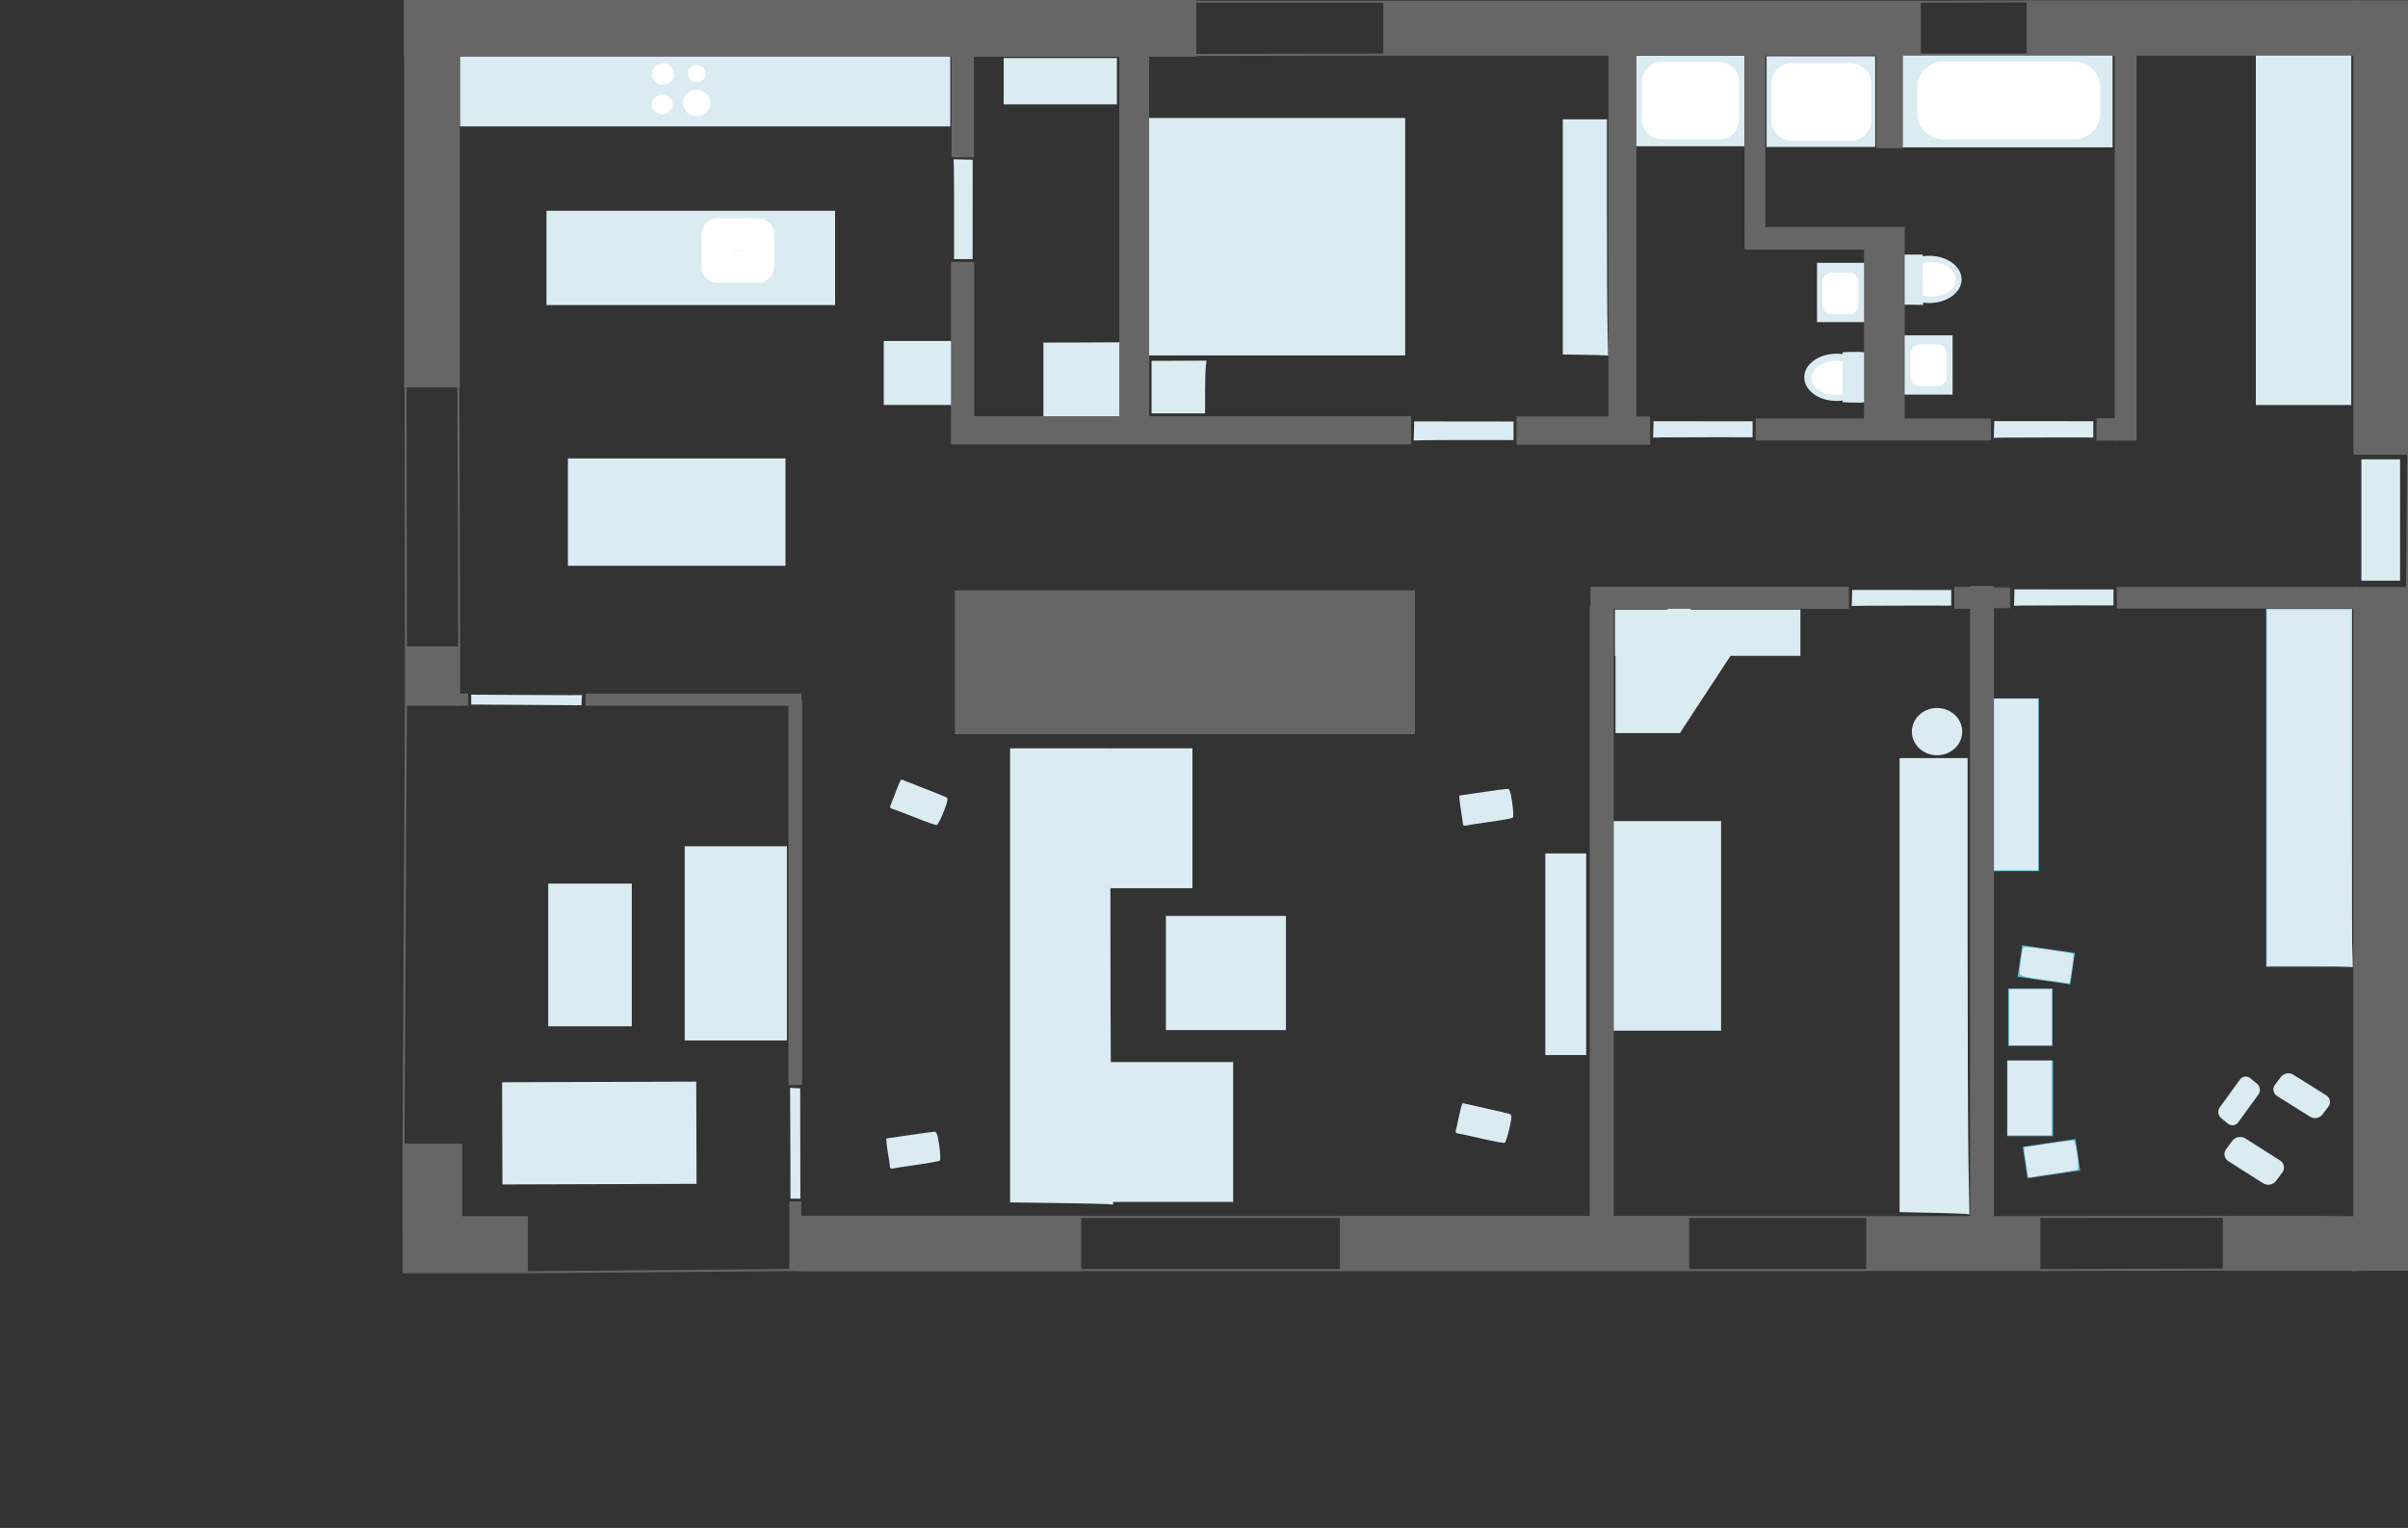 <?xml version="1.0" encoding="UTF-8" standalone="no"?>
<!-- Created with Inkscape (http://www.inkscape.org/) -->

<svg
   xmlns:dc="http://purl.org/dc/elements/1.1/"
   xmlns:cc="http://creativecommons.org/ns#"
   xmlns:rdf="http://www.w3.org/1999/02/22-rdf-syntax-ns#"
   xmlns:svg="http://www.w3.org/2000/svg"
   xmlns="http://www.w3.org/2000/svg"
   xmlns:sodipodi="http://sodipodi.sourceforge.net/DTD/sodipodi-0.dtd"
   xmlns:inkscape="http://www.inkscape.org/namespaces/inkscape"
   width="215.276mm"
   height="136.565mm"
   viewBox="0 0 258.332 163.878"
   version="1.1"
   id="svg7234"
   inkscape:version="0.92.3 (2405546, 2018-03-11)"
   sodipodi:docname="Wohnung.svg">
  <rect x="0" y="0" width="258.332" height="163.878" fill="#333333" stroke="none"/>
  <defs
     id="defs7228" />
  <sodipodi:namedview
     id="base"
     pagecolor="#ffffff"
     bordercolor="#666666"
     borderopacity="1.0"
     inkscape:pageopacity="0.0"
     inkscape:pageshadow="2"
     inkscape:zoom="0.98994949"
     inkscape:cx="409.32433"
     inkscape:cy="358.69411"
     inkscape:document-units="mm"
     inkscape:current-layer="layer1"
     showgrid="false"
     inkscape:window-width="1920"
     inkscape:window-height="1137"
     inkscape:window-x="-8"
     inkscape:window-y="-8"
     inkscape:window-maximized="1" />
  <g
     inkscape:label="Ebene 1"
     inkscape:groupmode="layer"
     id="layer1"
     transform="translate(-136.534,-94.914)">
    <rect
       style="display:inline;fill:#afdde9;stroke-width:0.217"
       id="rect3838"
       width="9.216"
       height="38.38"
       x="379.656"
       y="160.212" />
    <rect
       style="display:inline;fill:#5fbcd3;stroke-width:0.22"
       id="rect3840"
       width="4.757"
       height="6.156"
       x="351.973"
       y="200.938" />
    <rect
       style="display:inline;fill:#5fbcd3;stroke-width:0.22"
       id="rect3842"
       width="4.925"
       height="8.114"
       x="351.861"
       y="208.661" />
    <rect
       style="display:inline;fill:#5fbcd3;stroke-width:0.22"
       id="rect3844"
       width="4.869"
       height="18.523"
       x="350.406"
       y="169.824" />
    <rect
       style="display:inline;fill:#5fbcd3;stroke-width:0.22"
       id="rect3846"
       width="5.708"
       height="3.414"
       x="377.833"
       y="143.948"
       transform="rotate(8.189)" />
    <rect
       style="display:inline;fill:#5fbcd3;stroke-width:0.22"
       id="rect3846-0"
       width="5.708"
       height="3.414"
       x="317.674"
       y="267.511"
       transform="rotate(-8.452)" />
    <path
       style="display:inline;fill:#daebf2;fill-opacity:1;stroke-width:0.182"
       d="m 383.929,198.505 -4.146,-0.053 v -19.039 -19.039 h 4.464 4.464 v 15.004 c 0,8.252 0.054,16.862 0.12,19.133 l 0.12,4.129 -0.439,-0.042 c -0.241,-0.023 -2.305,-0.066 -4.585,-0.095 z"
       id="path3874"
       inkscape:connector-curvature="0" />
    <path
       style="display:inline;fill:#daebf2;fill-opacity:1;stroke-width:0.182"
       d="m 350.446,179.053 v -9.202 h 2.369 2.369 v 9.202 9.202 h -2.369 -2.369 z"
       id="path3876"
       inkscape:connector-curvature="0" />
    <path
       style="display:inline;fill:#daebf2;fill-opacity:1;stroke-width:0.182"
       d="m 355.915,200.011 c -2.198,-0.307 -2.65,-0.423 -2.702,-0.689 -0.069,-0.36 0.263,-2.677 0.405,-2.819 0.104,-0.104 5.193,0.604 5.331,0.742 0.049,0.049 -0.019,0.775 -0.152,1.613 l -0.242,1.523 z"
       id="path3878"
       inkscape:connector-curvature="0" />
    <path
       style="display:inline;fill:#daebf2;fill-opacity:1;stroke-width:0.182"
       d="m 352.086,204.017 v -3.007 h 2.278 2.278 v 3.007 3.007 h -2.278 -2.278 z"
       id="path3880"
       inkscape:connector-curvature="0" />
    <path
       style="display:inline;fill:#daebf2;fill-opacity:1;stroke-width:0.182"
       d="m 351.904,212.673 v -4.009 h 2.369 2.369 v 4.009 4.009 h -2.369 -2.369 z"
       id="path3882"
       inkscape:connector-curvature="0" />
    <path
       style="display:inline;fill:#daebf2;fill-opacity:1;stroke-width:0.182"
       d="m 354.081,221.022 c -0.005,-0.132 -0.114,-0.876 -0.241,-1.652 -0.127,-0.777 -0.184,-1.414 -0.127,-1.416 0.057,-0.002 1.17,-0.164 2.473,-0.36 1.303,-0.196 2.503,-0.358 2.667,-0.36 0.234,-0.003 0.344,0.312 0.514,1.477 0.119,0.814 0.149,1.54 0.067,1.613 -0.083,0.073 -1.175,0.275 -2.428,0.448 -1.253,0.174 -2.421,0.355 -2.597,0.403 -0.185,0.051 -0.323,-0.013 -0.329,-0.152 z"
       id="path3884"
       inkscape:connector-curvature="0" />
    <path
       style="display:inline;fill:#daebf2;fill-opacity:1;stroke-width:0.186"
       d="m 343.711,224.991 -3.386,-0.067 v -24.352 -24.352 h 3.647 3.647 v 19.191 c 0,10.555 0.044,21.568 0.098,24.473 l 0.098,5.282 -0.359,-0.054 c -0.197,-0.029 -1.882,-0.084 -3.745,-0.121 z"
       id="path3874-5"
       inkscape:connector-curvature="0" />
    <ellipse
       style="display:inline;fill:#daebf2;fill-opacity:1;stroke-width:0.272"
       id="path3901"
       cx="344.342"
       cy="173.384"
       rx="2.701"
       ry="2.534" />
    <path
       style="display:inline;fill:#daebf2;fill-opacity:1;stroke-width:0.226"
       d="m 249.896,223.946 -4.997,-0.067 V 199.527 175.175 h 5.381 5.381 v 19.191 c 0,10.555 0.065,21.568 0.145,24.472 l 0.145,5.282 -0.529,-0.054 c -0.291,-0.029 -2.778,-0.084 -5.526,-0.121 z"
       id="path3874-5-2"
       inkscape:connector-curvature="0" />
    <path
       style="display:inline;fill:#daebf2;fill-opacity:1;stroke-width:0.502"
       d="m 254.976,216.325 v -7.503 h 6.926 6.926 v 7.503 7.503 h -6.926 -6.926 z"
       id="path3880-9"
       inkscape:connector-curvature="0" />
    <path
       style="display:inline;fill:#daebf2;fill-opacity:1;stroke-width:0.4"
       d="m 253.965,182.678 1.697,-7.503 h 4.399 4.399 v 7.503 7.503 h -4.399 -4.399 z"
       id="path3880-9-0"
       inkscape:connector-curvature="0"
       sodipodi:nodetypes="ccccccccc" />
    <path
       style="display:inline;fill:#daebf2;fill-opacity:1;stroke-width:0.437"
       d="m 261.614,199.275 v -6.123 h 6.439 6.439 v 6.123 6.123 h -6.439 -6.439 z"
       id="path3880-9-6"
       inkscape:connector-curvature="0" />
    <path
       style="display:inline;fill:#daebf2;fill-opacity:1;stroke-width:0.683"
       d="m 378.543,119.561 v -18.791 h 5.117 5.117 v 18.791 18.791 h -5.117 -5.117 z"
       id="path3880-9-6-6"
       inkscape:connector-curvature="0" />
    <path
       style="display:inline;fill:#daebf2;fill-opacity:1;stroke-width:0.056"
       d="m 262.74,133.61 -2.666,0.008 v 2.815 2.815 h 2.871 2.871 v -2.219 c 0,-1.22 0.035,-2.494 0.077,-2.829 l 0.077,-0.611 -0.282,0.006 c -0.155,0.003 -1.482,0.01 -2.948,0.014 z"
       id="path3874-0"
       inkscape:connector-curvature="0" />
    <path
       style="display:inline;fill:#daebf2;fill-opacity:1;stroke-width:0.08"
       d="m 252.307,131.648 -3.834,0.011 v 4.015 4.015 h 4.129 4.129 v -3.164 c 0,-1.74 0.05,-3.556 0.111,-4.035 l 0.111,-0.871 -0.406,0.009 c -0.223,0.005 -2.131,0.014 -4.24,0.02 z"
       id="path3874-0-7"
       inkscape:connector-curvature="0" />
    <path
       style="display:inline;fill:#daebf2;fill-opacity:1;stroke-width:0.516"
       d="m 259.806,120.302 v -12.733 h 13.738 13.738 v 12.733 12.733 H 273.543 259.806 Z"
       id="path3876-3"
       inkscape:connector-curvature="0" />
    <path
       style="display:inline;fill:#daebf2;fill-opacity:1;stroke-width:0.39"
       d="m 185.88,104.67 v -3.802 h 26.301 26.301 v 3.802 3.802 h -26.301 -26.301 z"
       id="path3876-4"
       inkscape:connector-curvature="0" />
    <path
       style="display:inline;fill:#daebf2;fill-opacity:1;stroke-width:0.32"
       d="m 197.46,149.84 v -5.757 h 11.671 11.671 v 5.757 5.757 H 209.13 197.46 Z"
       id="path3876-4-5"
       inkscape:connector-curvature="0" />
    <path
       style="display:inline;fill:#daebf2;fill-opacity:1;stroke-width:0.138"
       d="m 231.345,134.916 v -3.432 h 3.661 3.661 v 3.432 3.432 h -3.661 -3.661 z"
       id="path3876-4-5-0-5"
       inkscape:connector-curvature="0" />
    <path
       style="display:inline;fill:#daebf2;fill-opacity:1;stroke-width:0.152"
       d="m 244.212,103.624 v -2.484 h 6.072 6.072 v 2.484 2.484 h -6.072 -6.072 z"
       id="path3876-4-1"
       inkscape:connector-curvature="0" />
    <path
       style="display:inline;fill:#daebf2;fill-opacity:1;stroke-width:0.292"
       d="m 340.595,105.756 v -4.964 h 11.288 11.288 v 4.964 4.964 h -11.288 -11.288 z"
       id="path3876-3-4"
       inkscape:connector-curvature="0" />
    <rect
       style="display:inline;fill:#f2f2f2;fill-opacity:1;stroke:#ffffff;stroke-width:5.505;stroke-linejoin:round;stroke-miterlimit:4;stroke-dasharray:none;stroke-opacity:1"
       id="rect5077"
       width="14.113"
       height="2.808"
       x="344.986"
       y="104.284" />
    <ellipse
       style="display:inline;fill:#daebf2;fill-opacity:1;stroke-width:0.308"
       id="path3901-3"
       cx="343.503"
       cy="124.883"
       rx="3.471"
       ry="2.534" />
    <ellipse
       style="display:inline;fill:#ffffff;fill-opacity:1;stroke-width:0.228"
       id="path3901-3-5"
       cx="343.713"
       cy="124.883"
       rx="2.631"
       ry="1.834" />
    <ellipse
       style="display:inline;fill:#daebf2;fill-opacity:1;stroke-width:0.308"
       id="path3901-3-8"
       cx="333.564"
       cy="135.383"
       rx="3.471"
       ry="2.534" />
    <ellipse
       style="display:inline;fill:#ffffff;fill-opacity:1;stroke-width:0.228"
       id="path3901-3-5-1"
       cx="333.494"
       cy="135.453"
       rx="2.631"
       ry="1.834" />
    <path
       style="display:inline;fill:#daebf2;fill-opacity:1;stroke-width:0.208"
       d="m 326.055,105.81 v -4.859 h 5.828 5.828 v 4.859 4.859 h -5.828 -5.828 z"
       id="path3876-3-4-9"
       inkscape:connector-curvature="0" />
    <path
       style="display:inline;fill:#daebf2;fill-opacity:1;stroke-width:0.208"
       d="m 312.034,105.743 v -4.859 h 5.828 5.828 v 4.859 4.859 h -5.828 -5.828 z"
       id="path3876-3-4-9-2"
       inkscape:connector-curvature="0" />
    <rect
       style="display:inline;fill:#f2f2f2;fill-opacity:1;stroke:#ffffff;stroke-width:4.375;stroke-linejoin:round;stroke-miterlimit:4;stroke-dasharray:none;stroke-opacity:1"
       id="rect5077-7"
       width="6.354"
       height="3.938"
       x="328.742"
       y="103.876" />
    <rect
       style="display:inline;fill:#f2f2f2;fill-opacity:1;stroke:#ffffff;stroke-width:4.323;stroke-linejoin:round;stroke-miterlimit:4;stroke-dasharray:none;stroke-opacity:1"
       id="rect5077-7-0"
       width="6.125"
       height="3.989"
       x="314.822"
       y="103.71" />
    <path
       style="display:inline;fill:#daebf2;fill-opacity:1;stroke-width:0.112"
       d="m 340.792,134.06 v -3.179 h 2.608 2.608 v 3.179 3.179 h -2.608 -2.608 z"
       id="path3876-3-4-9-4"
       inkscape:connector-curvature="0" />
    <path
       style="display:inline;fill:#daebf2;fill-opacity:1;stroke-width:0.112"
       d="m 331.466,126.283 v -3.179 h 2.608 2.608 v 3.179 3.179 h -2.608 -2.608 z"
       id="path3876-3-4-9-4-6"
       inkscape:connector-curvature="0" />
    <rect
       style="display:inline;fill:#f2f2f2;fill-opacity:1;stroke:#ffffff;stroke-width:1.934;stroke-linejoin:round;stroke-miterlimit:4;stroke-dasharray:none;stroke-opacity:1"
       id="rect5077-7-8"
       width="1.934"
       height="2.529"
       x="342.466"
       y="132.824" />
    <rect
       style="display:inline;fill:#f2f2f2;fill-opacity:1;stroke:#ffffff;stroke-width:1.934;stroke-linejoin:round;stroke-miterlimit:4;stroke-dasharray:none;stroke-opacity:1"
       id="rect5077-7-8-9"
       width="1.934"
       height="2.529"
       x="333.004"
       y="125.122" />
    <path
       style="display:inline;fill:#daebf2;fill-opacity:1;stroke-width:0.345"
       d="m 195.161,122.577 v -5.057 h 15.48 15.48 v 5.057 5.057 h -15.48 -15.48 z"
       id="path3876-3-4-9-2-9"
       inkscape:connector-curvature="0" />
    <rect
       style="display:inline;fill:#f2f2f2;fill-opacity:1;stroke:#ffffff;stroke-width:3.419;stroke-linejoin:round;stroke-miterlimit:4;stroke-dasharray:none;stroke-opacity:1"
       id="rect5077-7-0-7"
       width="4.357"
       height="3.508"
       x="213.511"
       y="120.031" />
    <ellipse
       style="display:inline;fill:#ffffff;fill-opacity:1;stroke-width:0.123"
       id="path3901-6"
       cx="207.655"
       cy="102.86"
       rx="1.194"
       ry="1.168" />
    <ellipse
       style="display:inline;fill:#ffffff;fill-opacity:1;stroke-width:0.149"
       id="path3901-6-1"
       cx="211.262"
       cy="105.963"
       rx="1.468"
       ry="1.411" />
    <ellipse
       style="display:inline;fill:#ffffff;fill-opacity:1;stroke-width:0.097"
       id="path3901-6-1-3"
       cx="211.292"
       cy="102.798"
       rx="0.95"
       ry="0.924" />
    <ellipse
       style="display:inline;fill:#ffffff;fill-opacity:1;stroke-width:0.112"
       id="path3901-6-1-3-4"
       cx="207.579"
       cy="106.115"
       rx="1.125"
       ry="1.044" />
    <path
       style="display:inline;fill:#daebf2;fill-opacity:1;stroke-width:0.032"
       d="m 341.724,127.598 -0.933,-0.007 v -2.686 -2.686 h 1.004 1.004 v 2.117 c 0,1.164 0.012,2.379 0.027,2.699 l 0.027,0.583 -0.099,-0.006 c -0.054,-0.003 -0.518,-0.009 -1.031,-0.013 z"
       id="path3874-02-1"
       inkscape:connector-curvature="0" />
    <path
       style="display:inline;fill:#daebf2;fill-opacity:1;stroke-width:0.032"
       d="m 335.586,138.063 -0.933,-0.007 v -2.686 -2.686 h 1.004 1.004 v 2.117 c 0,1.164 0.012,2.379 0.027,2.699 l 0.027,0.583 -0.099,-0.006 c -0.054,-0.003 -0.518,-0.009 -1.031,-0.013 z"
       id="path3874-02-1-9"
       inkscape:connector-curvature="0" />
    <path
       style="display:inline;fill:#daebf2;fill-opacity:1;stroke-width:0.182"
       d="m 293.48,183.307 c -0.005,-0.132 -0.114,-0.876 -0.241,-1.652 -0.127,-0.777 -0.184,-1.414 -0.127,-1.416 0.057,-0.002 1.17,-0.164 2.473,-0.36 1.303,-0.196 2.503,-0.358 2.667,-0.36 0.234,-0.003 0.344,0.312 0.514,1.477 0.119,0.814 0.149,1.54 0.067,1.613 -0.083,0.073 -1.175,0.275 -2.428,0.448 -1.253,0.174 -2.421,0.355 -2.597,0.403 -0.185,0.051 -0.323,-0.013 -0.329,-0.152 z"
       id="path3884-6"
       inkscape:connector-curvature="0" />
    <path
       style="display:inline;fill:#daebf2;fill-opacity:1;stroke-width:0.182"
       d="m 292.701,216.229 c 0.043,-0.125 0.207,-0.858 0.366,-1.629 0.159,-0.771 0.333,-1.387 0.388,-1.368 0.054,0.018 1.152,0.265 2.439,0.548 1.287,0.283 2.465,0.561 2.619,0.617 0.22,0.081 0.21,0.415 -0.048,1.563 -0.18,0.803 -0.412,1.492 -0.515,1.53 -0.103,0.038 -1.195,-0.164 -2.428,-0.45 -1.232,-0.286 -2.388,-0.534 -2.569,-0.552 -0.19,-0.019 -0.297,-0.128 -0.252,-0.26 z"
       id="path3884-67"
       inkscape:connector-curvature="0" />
    <path
       style="display:inline;fill:#daebf2;fill-opacity:1;stroke-width:0.182"
       d="m 232.038,181.366 c 0.061,-0.117 0.334,-0.817 0.607,-1.556 0.273,-0.738 0.538,-1.32 0.59,-1.294 0.051,0.026 1.099,0.435 2.328,0.909 1.229,0.474 2.353,0.926 2.496,1.005 0.205,0.113 0.145,0.442 -0.283,1.538 -0.299,0.767 -0.632,1.413 -0.739,1.435 -0.108,0.023 -1.157,-0.342 -2.332,-0.81 -1.175,-0.468 -2.28,-0.888 -2.457,-0.933 -0.185,-0.047 -0.274,-0.171 -0.21,-0.295 z"
       id="path3884-1"
       inkscape:connector-curvature="0" />
    <path
       style="display:inline;fill:#daebf2;fill-opacity:1;stroke-width:0.182"
       d="m 232.011,220.086 c -0.005,-0.132 -0.114,-0.876 -0.241,-1.652 -0.127,-0.777 -0.184,-1.414 -0.127,-1.416 0.057,-0.002 1.17,-0.164 2.473,-0.36 1.303,-0.196 2.503,-0.358 2.667,-0.36 0.234,-0.003 0.344,0.312 0.514,1.477 0.119,0.814 0.149,1.54 0.067,1.613 -0.083,0.073 -1.175,0.275 -2.428,0.448 -1.253,0.174 -2.421,0.355 -2.597,0.403 -0.185,0.051 -0.323,-0.013 -0.329,-0.152 z"
       id="path3884-8"
       inkscape:connector-curvature="0" />
    <path
       style="display:inline;fill:#daebf2;fill-opacity:1;stroke-width:0.339"
       d="M 302.317,197.262 V 186.449 h 2.193 2.193 v 10.812 10.812 h -2.193 -2.193 z"
       id="path3880-9-7"
       inkscape:connector-curvature="0" />
    <path
       style="display:inline;fill:#daebf2;fill-opacity:1;stroke-width:0.108"
       d="m 306.394,132.968 -2.199,-0.035 V 120.322 107.711 h 2.368 2.368 v 9.938 c 0,5.466 0.029,11.169 0.064,12.674 l 0.064,2.735 -0.233,-0.028 c -0.128,-0.015 -1.222,-0.043 -2.431,-0.063 z"
       id="path3874-02"
       inkscape:connector-curvature="0" />
    <path
       style="display:inline;fill:#daebf2;fill-opacity:1;stroke-width:0.561"
       d="m 309.625,194.219 v -11.237 h 5.774 5.774 v 11.237 11.237 h -5.774 -5.774 z"
       id="path3880-9-6-7"
       inkscape:connector-curvature="0" />
    <path
       style="display:inline;fill:#daebf2;fill-opacity:1;stroke-width:0.042"
       d="m 313.91,140.885 0.015,-0.795 5.315,0.005 5.315,0.005 -7.9e-4,0.856 -7.9e-4,0.856 -4.189,-0.004 c -2.304,-0.002 -4.707,0.006 -5.342,0.018 l -1.153,0.022 0.012,-0.084 c 0.007,-0.046 0.019,-0.442 0.027,-0.879 z"
       id="path3874-02-7-5-9"
       inkscape:connector-curvature="0" />
    <path
       style="display:inline;fill:#daebf2;fill-opacity:1;stroke-width:0.043"
       d="m 350.461,140.891 0.015,-0.811 5.315,0.005 5.315,0.005 -7.9e-4,0.874 -7.9e-4,0.874 -4.189,-0.004 c -2.304,-0.002 -4.707,0.006 -5.342,0.018 l -1.153,0.022 0.012,-0.086 c 0.007,-0.047 0.019,-0.451 0.027,-0.897 z"
       id="path3874-02-7-5-9-9"
       inkscape:connector-curvature="0" />
    <path
       style="display:inline;fill:#daebf2;fill-opacity:1;stroke-width:0.042"
       d="m 352.628,158.921 0.015,-0.795 5.315,0.005 5.315,0.005 -8e-4,0.856 -7.9e-4,0.856 -4.189,-0.004 c -2.304,-0.002 -4.707,0.006 -5.342,0.018 l -1.153,0.022 0.012,-0.084 c 0.007,-0.046 0.019,-0.442 0.027,-0.879 z"
       id="path3874-02-7-5-9-9-5"
       inkscape:connector-curvature="0" />
    <path
       style="display:inline;fill:#daebf2;fill-opacity:1;stroke-width:0.042"
       d="m 335.22,158.964 0.015,-0.779 5.315,0.005 5.315,0.005 -8e-4,0.839 -7.9e-4,0.839 -4.189,-0.004 c -2.304,-0.002 -4.707,0.006 -5.342,0.018 l -1.153,0.021 0.012,-0.082 c 0.007,-0.045 0.019,-0.433 0.027,-0.861 z"
       id="path3874-02-7-5-9-9-5-1"
       inkscape:connector-curvature="0" />
    <path
       style="display:inline;fill:#daebf2;fill-opacity:1;stroke-width:0.035"
       d="m 221.886,211.624 0.494,0.014 0.009,5.917 0.009,5.917 -0.532,0.002 -0.532,0.002 -0.007,-4.663 c -0.004,-2.565 -0.014,-5.241 -0.023,-5.947 l -0.016,-1.283 0.052,0.013 c 0.029,0.007 0.275,0.019 0.546,0.027 z"
       id="path3874-02-7-5-9-9-5-1-0"
       inkscape:connector-curvature="0" />
    <path
       style="display:inline;fill:#daebf2;fill-opacity:1;stroke-width:0.035"
       d="m 198.936,170.062 -0.018,0.494 -5.917,-0.038 -5.917,-0.038 0.002,-0.532 0.002,-0.532 4.663,0.03 c 2.565,0.016 5.241,0.027 5.947,0.024 l 1.283,-0.006 -0.013,0.052 c -0.008,0.029 -0.021,0.274 -0.031,0.546 z"
       id="path3874-02-7-5-9-9-5-1-0-7"
       inkscape:connector-curvature="0" />
    <path
       style="display:inline;fill:#daebf2;fill-opacity:1;stroke-width:0.526"
       d="m 209.99,196.093 v -10.414 h 5.481 5.481 v 10.414 10.414 h -5.481 -5.481 z"
       id="path3880-9-6-7-8"
       inkscape:connector-curvature="0" />
    <path
       style="display:inline;fill:#daebf2;fill-opacity:1;stroke-width:0.526"
       d="m 200.812,210.957 10.414,-0.033 0.018,5.481 0.018,5.481 -10.414,0.033 -10.414,0.033 -0.018,-5.481 -0.018,-5.481 z"
       id="path3880-9-6-7-8-7"
       inkscape:connector-curvature="0" />
    <path
       style="display:inline;fill:#daebf2;fill-opacity:1;stroke-width:0.408"
       d="m 195.349,197.335 v -7.652 h 4.481 4.481 v 7.652 7.652 h -4.481 -4.481 z"
       id="path3880-9-6-7-8-6"
       inkscape:connector-curvature="0" />
    <path
       style="display:inline;fill:#daebf2;fill-opacity:1;stroke-width:0.346"
       d="m 309.789,162.774 v -2.479 h 9.948 9.948 v 2.479 2.479 h -9.948 -9.948 z"
       id="path3880-9-6-7-6"
       inkscape:connector-curvature="0" />
    <path
       style="display:inline;fill:#daebf2;fill-opacity:1;stroke-width:0.276"
       d="m 309.848,169.004 v -4.537 h 3.453 3.453 v 4.537 4.537 h -3.453 -3.453 z"
       id="path3880-9-6-7-6-2"
       inkscape:connector-curvature="0" />
    <path
       style="display:inline;fill:#daebf2;fill-opacity:1;stroke-width:0.325"
       d="m 313.562,163.123 2.857,-4.355 3.024,3.031 3.024,3.031 -2.857,4.355 -2.857,4.355 -3.024,-3.031 -3.024,-3.031 z"
       id="path3880-9-6-7-6-2-0"
       inkscape:connector-curvature="0"
       inkscape:transform-center-x="-0.70532851" />
    <rect
       style="display:inline;fill:#f2f2f2;fill-opacity:1;stroke:#daebf2;stroke-width:1.935;stroke-linejoin:round;stroke-miterlimit:4;stroke-dasharray:none;stroke-opacity:1"
       id="rect5077-7-8-99"
       width="1.109"
       height="4.414"
       x="17.102"
       y="433.607"
       transform="matrix(0.597,-0.803,0.844,0.536,0,0)" />
    <rect
       style="display:inline;fill:#f2f2f2;fill-opacity:1;stroke:#daebf2;stroke-width:1.827;stroke-linejoin:round;stroke-miterlimit:4;stroke-dasharray:none;stroke-opacity:1"
       id="rect5077-7-8-99-8"
       width="1.044"
       height="4.177"
       x="23.018"
       y="433.394"
       transform="matrix(0.602,-0.799,0.848,0.531,0,0)" />
    <rect
       style="display:inline;fill:#f2f2f2;fill-opacity:1;stroke:#daebf2;stroke-width:1.619;stroke-linejoin:round;stroke-miterlimit:4;stroke-dasharray:none;stroke-opacity:1"
       id="rect5077-7-8-99-87"
       width="0.93"
       height="3.685"
       x="430.264"
       y="-75.586"
       transform="matrix(0.774,0.633,-0.588,0.809,0,0)" />
    <path
       style="display:inline;fill:#daebf2;fill-opacity:1;stroke-width:0.046"
       d="m 288.229,141.035 0.015,-0.924 5.333,0.006 5.333,0.006 -7.9e-4,0.995 -8e-4,0.995 -4.203,-0.004 c -2.311,-0.002 -4.723,0.007 -5.359,0.021 l -1.157,0.025 0.012,-0.098 c 0.007,-0.054 0.019,-0.514 0.027,-1.022 z"
       id="path3874-02-7-5"
       inkscape:connector-curvature="0" />
    <path
       style="display:inline;fill:#daebf2;fill-opacity:1;stroke-width:0.032"
       d="m 335.145,138.063 -0.933,-0.007 v -2.686 -2.686 h 1.004 1.004 v 2.117 c 0,1.164 0.012,2.379 0.027,2.699 l 0.027,0.583 -0.099,-0.006 c -0.054,-0.003 -0.518,-0.009 -1.031,-0.013 z"
       id="path3874-02-1-1"
       inkscape:connector-curvature="0" />
    <path
       style="display:inline;fill:#daebf2;fill-opacity:1;stroke-width:0.046"
       d="m 239.961,112.025 0.924,0.015 -0.005,5.333 -0.005,5.333 -0.995,-5.3e-4 -0.995,-5.3e-4 0.004,-4.203 c 0.002,-2.311 -0.007,-4.723 -0.022,-5.359 l -0.026,-1.157 0.098,0.012 c 0.054,0.007 0.514,0.019 1.022,0.027 z"
       id="path3874-02-7-5-4"
       inkscape:connector-curvature="0" />
    <path
       style="display:inline;fill:#daebf2;fill-opacity:1;stroke-width:0.256"
       d="m 389.864,150.686 v -6.507 h 2.077 2.077 v 6.507 6.507 h -2.077 -2.077 z"
       id="path3880-9-6-6-2"
       inkscape:connector-curvature="0" />
    <rect
       id="rect3724"
       width="5.656"
       height="73.127"
       x="389.109"
       y="157.978"
       style="display:inline;fill:#666666;stroke:#666666;stroke-width:0.214;stroke-opacity:1" />
    <rect
       id="rect3726"
       width="35.16"
       height="5.709"
       x="354.068"
       y="95.061"
       style="display:inline;fill:#666666;stroke:#666666;stroke-width:0.22;stroke-opacity:1" />
    <rect
       id="rect3728"
       width="57.445"
       height="5.67"
       x="285.048"
       y="95.1"
       style="display:inline;fill:#666666;stroke:#666666;stroke-width:0.223;stroke-opacity:1" />
    <rect
       id="rect3730"
       width="84.651"
       height="5.709"
       x="180.041"
       y="95.1"
       style="display:inline;fill:#666666;stroke:#666666;stroke-width:0.373;stroke-opacity:1" />
    <rect
       id="rect3732"
       width="5.67"
       height="35.514"
       x="180.041"
       y="100.809"
       style="display:inline;fill:#666666;stroke:#666666;stroke-width:0.295;stroke-opacity:1" />
    <rect
       id="rect3734"
       width="5.709"
       height="6.142"
       x="180.08"
       y="164.357"
       style="display:inline;fill:#666666;stroke:#666666;stroke-width:0.222;stroke-opacity:1" />
    <rect
       id="rect3736"
       width="0.974"
       height="1.073"
       x="185.671"
       y="169.416"
       style="display:inline;fill:#666666;stroke:#666666;stroke-width:0.234;stroke-opacity:1" />
    <rect
       id="rect3738"
       width="22.925"
       height="1.073"
       x="199.471"
       y="169.426"
       style="display:inline;fill:#666666;stroke:#666666;stroke-width:0.231;stroke-opacity:1" />
    <rect
       id="rect3740"
       width="1.102"
       height="40.888"
       x="221.303"
       y="170.203"
       style="display:inline;fill:#666666;stroke:#666666;stroke-width:0.374;stroke-opacity:1" />
    <rect
       id="rect3742"
       width="1.063"
       height="7.245"
       x="221.323"
       y="223.888"
       style="display:inline;fill:#666666;stroke:#666666;stroke-width:0.22;stroke-opacity:1" />
    <rect
       id="rect3744"
       width="30.002"
       height="5.689"
       x="222.386"
       y="225.443"
       style="display:inline;fill:#666666;stroke:#666666;stroke-width:0.271;stroke-opacity:1" />
    <rect
       id="rect3746"
       width="37.227"
       height="5.689"
       x="280.402"
       y="225.443"
       style="display:inline;fill:#666666;stroke:#666666;stroke-width:0.243;stroke-opacity:1" />
    <rect
       id="rect3748"
       width="18.485"
       height="5.689"
       x="336.843"
       y="225.443"
       style="display:inline;fill:#666666;stroke:#666666;stroke-width:0.196;stroke-opacity:1" />
    <rect
       id="rect3750"
       width="15.395"
       height="5.689"
       x="375.212"
       y="225.443"
       style="display:inline;fill:#666666;stroke:#666666;stroke-width:0.169;stroke-opacity:1" />
    <rect
       id="rect3752"
       width="2.165"
       height="67.465"
       x="348.084"
       y="157.959"
       style="display:inline;fill:#666666;stroke:#666666;stroke-width:0.393;stroke-opacity:1" />
    <rect
       id="rect3754"
       width="25.716"
       height="2.142"
       x="363.715"
       y="157.959"
       style="display:inline;fill:#666666;stroke:#666666;stroke-width:0.176;stroke-opacity:1" />
    <rect
       id="rect3756"
       width="3.944"
       height="2.142"
       x="346.305"
       y="157.959"
       style="display:inline;fill:#666666;stroke:#666666;stroke-width:0.218;stroke-opacity:1" />
    <rect
       id="rect3758"
       width="27.506"
       height="2.144"
       x="307.273"
       y="157.956"
       style="display:inline;fill:#666666;stroke:#666666;stroke-width:0.22;stroke-opacity:1" />
    <rect
       id="rect3760"
       width="2.199"
       height="66.901"
       x="307.273"
       y="160.1"
       style="display:inline;fill:#666666;stroke:#666666;stroke-width:0.382;stroke-opacity:1" />
    <rect
       id="rect3762"
       width="1.89"
       height="2.142"
       x="350.249"
       y="157.959"
       style="display:inline;fill:#666666;stroke:#666666;stroke-width:0.083;stroke-opacity:1" />
    <rect
       id="rect3764"
       width="2.14"
       height="44.602"
       x="363.511"
       y="97.463"
       style="display:inline;fill:#666666;stroke:#666666;stroke-width:0.21;stroke-opacity:1" />
    <rect
       id="rect3766"
       width="1.949"
       height="2.177"
       x="361.562"
       y="139.888"
       style="display:inline;fill:#666666;stroke:#666666;stroke-width:0.22;stroke-opacity:1" />
    <rect
       id="rect3768"
       width="25.057"
       height="2.177"
       x="324.979"
       y="139.888"
       style="display:inline;fill:#666666;stroke:#666666;stroke-width:0.182;stroke-opacity:1" />
    <rect
       id="rect3770"
       width="4.148"
       height="20.574"
       x="336.617"
       y="119.369"
       style="display:inline;fill:#666666;stroke:#666666;stroke-width:0.218;stroke-opacity:1" />
    <rect
       id="rect3772"
       width="12.807"
       height="2.199"
       x="323.81"
       y="119.369"
       style="display:inline;fill:#666666;stroke:#666666;stroke-width:0.22;stroke-opacity:1" />
    <rect
       id="rect3774"
       width="2.005"
       height="20.24"
       x="323.81"
       y="99.129"
       style="display:inline;fill:#666666;stroke:#666666;stroke-width:0.22;stroke-opacity:1" />
    <rect
       id="rect3776"
       width="14.115"
       height="2.812"
       x="299.338"
       y="139.693"
       style="display:inline;fill:#666666;stroke:#666666;stroke-width:0.22;stroke-opacity:1" />
    <rect
       id="rect3778"
       width="2.617"
       height="40.202"
       x="309.277"
       y="99.491"
       style="display:inline;fill:#666666;stroke:#666666;stroke-width:0.378;stroke-opacity:1" />
    <rect
       id="rect3780"
       width="49.137"
       height="2.795"
       x="238.667"
       y="139.67"
       style="display:inline;fill:#666666;stroke:#666666;stroke-width:0.229;stroke-opacity:1" />
    <rect
       id="rect3782"
       width="2.835"
       height="39.432"
       x="256.798"
       y="100.258"
       style="display:inline;fill:#666666;stroke:#666666;stroke-width:0.366;stroke-opacity:1" />
    <rect
       id="rect3784"
       width="2.185"
       height="11.713"
       x="238.726"
       y="99.963"
       style="display:inline;fill:#666666;stroke:#666666;stroke-width:0.22;stroke-opacity:1" />
    <rect
       id="rect3786"
       width="2.264"
       height="16.556"
       x="238.667"
       y="123.114"
       style="display:inline;fill:#666666;stroke:#666666;stroke-width:0.22;stroke-opacity:1" />
    <rect
       id="rect3788"
       width="13.209"
       height="5.906"
       x="179.844"
       y="225.463"
       style="display:inline;fill:#666666;stroke:#666666;stroke-width:0.22;stroke-opacity:1" />
    <rect
       id="rect3790"
       width="6.181"
       height="9.095"
       x="179.824"
       y="217.687"
       style="display:inline;fill:#666666;stroke:#666666;stroke-width:0.22;stroke-opacity:1" />
    <rect
       id="rect3780-7"
       width="48.839"
       height="14.9"
       x="239.229"
       y="158.496"
       style="display:inline;fill:#666666;stroke:#666666;stroke-width:0.526;stroke-opacity:1" />
    <path
       style="display:inline;fill:#666666;fill-opacity:1;stroke:#666666;stroke-width:0.172;stroke-opacity:1"
       d="m 388.804,231.15 c -0.023,-0.023 -3.118,-0.047 -6.878,-0.053 l -6.836,-0.011 v -2.827 -2.827 l 6.433,-0.012 c 3.538,-0.007 6.987,0.04 7.665,0.103 l 1.232,0.115 v 2.714 2.714 l -0.787,0.063 c -0.433,0.034 -0.806,0.044 -0.829,0.021 z"
       id="path4064"
       inkscape:connector-curvature="0" />
    <rect
       id="rect3774-7"
       width="2.677"
       height="9.853"
       x="337.918"
       y="100.866"
       style="display:inline;fill:#666666;stroke:#666666;stroke-width:0.178;stroke-opacity:1" />
    <path
       style="display:inline;fill:none;stroke:#666666;stroke-width:0.22px;stroke-linecap:butt;stroke-linejoin:miter;stroke-opacity:1"
       d="m 264.692,95.1 h 20.356"
       id="path5416"
       inkscape:connector-curvature="0" />
    <path
       style="display:inline;fill:none;stroke:#666666;stroke-width:0.22px;stroke-linecap:butt;stroke-linejoin:miter;stroke-opacity:1"
       d="m 264.692,100.809 20.356,-0.039"
       id="path5418"
       inkscape:connector-curvature="0" />
    <path
       style="display:inline;fill:none;stroke:#666666;stroke-width:0.22px;stroke-linecap:butt;stroke-linejoin:miter;stroke-opacity:1"
       d="m 342.492,100.77 h 11.575"
       id="path5420"
       inkscape:connector-curvature="0" />
    <path
       style="display:inline;fill:none;stroke:#666666;stroke-width:0.22px;stroke-linecap:butt;stroke-linejoin:miter;stroke-opacity:1"
       d="m 342.492,95.1 11.575,-0.039"
       id="path5422"
       inkscape:connector-curvature="0" />
    <path
       style="display:inline;fill:none;stroke:#666666;stroke-width:0.22px;stroke-linecap:butt;stroke-linejoin:miter;stroke-opacity:1"
       d="m 375.089,231.086 -19.761,0.047"
       id="path5424"
       inkscape:connector-curvature="0" />
    <path
       style="display:inline;fill:none;stroke:#666666;stroke-width:0.22px;stroke-linecap:butt;stroke-linejoin:miter;stroke-opacity:1"
       d="m 355.328,225.443 c 19.761,-0.011 19.761,-0.011 19.761,-0.011"
       id="path5426"
       inkscape:connector-curvature="0" />
    <path
       style="display:inline;fill:none;stroke:#666666;stroke-width:0.22px;stroke-linecap:butt;stroke-linejoin:miter;stroke-opacity:1"
       d="m 317.629,231.132 c 19.214,-2e-5 19.214,-2e-5 19.214,-2e-5"
       id="path5428"
       inkscape:connector-curvature="0" />
    <path
       style="display:inline;fill:none;stroke:#666666;stroke-width:0.22px;stroke-linecap:butt;stroke-linejoin:miter;stroke-opacity:1"
       d="m 336.842,225.443 c -19.214,0 -19.214,0 -19.214,0"
       id="path5430"
       inkscape:connector-curvature="0" />
    <path
       style="display:inline;fill:none;stroke:#666666;stroke-width:0.22px;stroke-linecap:butt;stroke-linejoin:miter;stroke-opacity:1"
       d="m 280.402,231.132 -28.014,1e-5"
       id="path5432"
       inkscape:connector-curvature="0" />
    <path
       style="display:inline;fill:none;stroke:#666666;stroke-width:0.22px;stroke-linecap:butt;stroke-linejoin:miter;stroke-opacity:1"
       d="m 280.402,225.443 c -28.014,0 -28.014,0 -28.014,0"
       id="path5434"
       inkscape:connector-curvature="0" />
    <path
       style="display:inline;fill:none;stroke:#666666;stroke-width:0.22px;stroke-linecap:butt;stroke-linejoin:miter;stroke-opacity:1"
       d="m 221.323,231.132 -28.269,0.236"
       id="path5438"
       inkscape:connector-curvature="0" />
    <path
       style="display:inline;fill:none;stroke:#666666;stroke-width:0.22px;stroke-linecap:butt;stroke-linejoin:miter;stroke-opacity:1"
       d="m 180.081,164.357 -0.039,-28.033"
       id="path5444"
       inkscape:connector-curvature="0" />
    <path
       style="display:inline;fill:none;stroke:#666666;stroke-width:0.22px;stroke-linecap:butt;stroke-linejoin:miter;stroke-opacity:1"
       d="m 185.79,164.357 -0.079,-28.033"
       id="path5446"
       inkscape:connector-curvature="0" />
    <path
       style="display:inline;fill:none;stroke:#666666;stroke-width:0.22px;stroke-linecap:butt;stroke-linejoin:miter;stroke-opacity:1"
       d="m 179.825,217.687 0.256,-47.188"
       id="path5448"
       inkscape:connector-curvature="0" />
    <rect
       id="rect3724-2"
       width="5.783"
       height="48.566"
       x="389.099"
       y="95.038"
       style="display:inline;fill:#666666;stroke:#666666;stroke-width:0.176;stroke-opacity:1" />
    <path
       style="display:inline;fill:#666666;fill-opacity:1;stroke:#666666;stroke-width:0.22px;stroke-linecap:butt;stroke-linejoin:miter;stroke-opacity:1"
       d="m 394.763,157.978 0.117,-14.374"
       id="path2223"
       inkscape:connector-curvature="0" />
  </g>
</svg>
